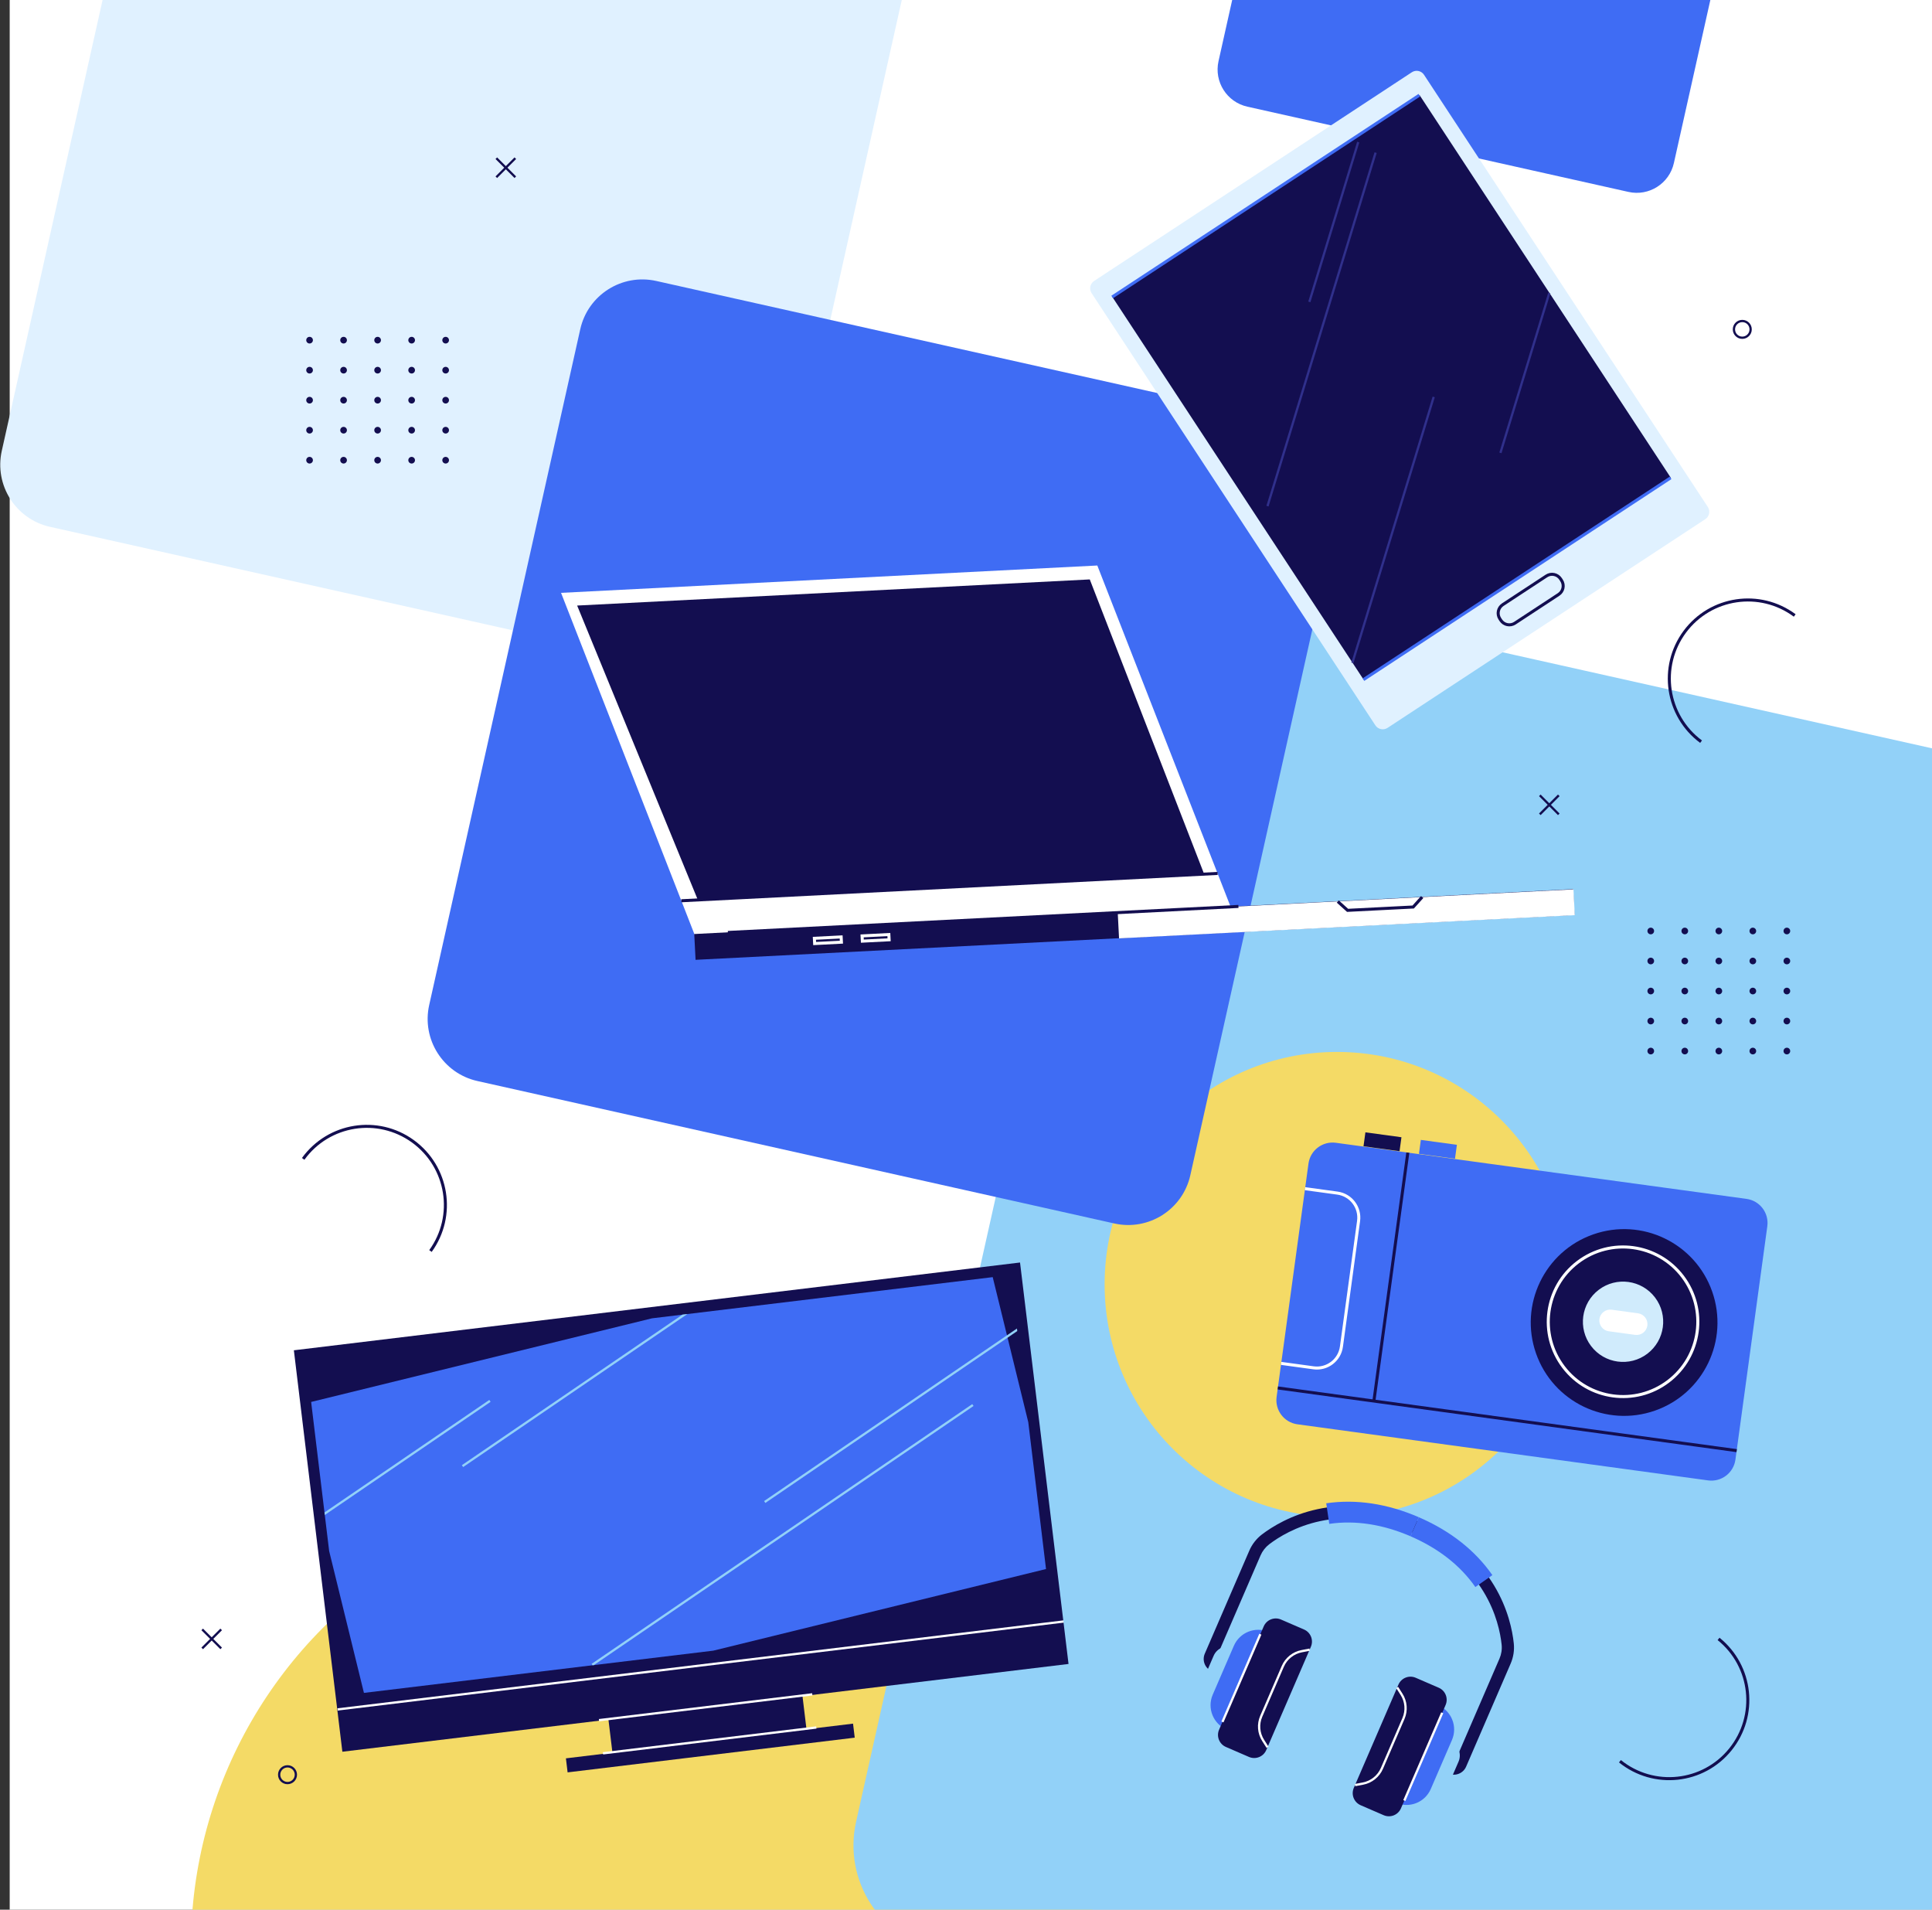 <?xml version="1.0" encoding="utf-8"?>
<!-- Generator: Adobe Illustrator 24.0.1, SVG Export Plug-In . SVG Version: 6.00 Build 0)  -->
<svg version="1.1" xmlns="http://www.w3.org/2000/svg" xmlns:xlink="http://www.w3.org/1999/xlink" x="0px" y="0px"
	 viewBox="0 0 637.5 630" style="enable-background:new 0 0 637.5 630;" xml:space="preserve">
<rect x="0" y="0" width="637.5" height="630" fill="#333333" stroke="none"/>
<style type="text/css">
	.st0{fill:#FFFFFF;}
	.st1{clip-path:url(#SVGID_2_);fill:#E0F1FF;}
	.st2{clip-path:url(#SVGID_4_);fill:#3F6CF4;}
	.st3{clip-path:url(#SVGID_6_);fill:#F4DA66;}
	.st4{clip-path:url(#SVGID_8_);fill:#92D1F8;}
	.st5{fill:#F4DA66;}
	.st6{fill:#3F6CF4;}
	.st7{fill:#130E50;}
	.st8{fill:none;stroke:#FFFFFF;stroke-miterlimit:10;}
	.st9{fill:#D0EBFC;}
	.st10{fill:none;stroke:#130E50;stroke-miterlimit:10;}
	.st11{fill:#E0F1FF;}
	.st12{fill:none;stroke:#3F6CF4;stroke-miterlimit:10;}
	.st13{fill:none;stroke:#30308C;stroke-width:0.75;stroke-miterlimit:10;}
	.st14{fill:#92D1F8;}
	.st15{fill:none;stroke:#FFFFFF;stroke-width:0.75;stroke-miterlimit:10;}
	.st16{fill:none;stroke:#130E50;stroke-width:0.75;stroke-miterlimit:10;}
	.st17{clip-path:url(#SVGID_10_);fill:#3F6CF4;}
	.st18{clip-path:url(#SVGID_10_);fill:none;stroke:#92D1F8;stroke-width:0.75;stroke-miterlimit:10;}
</style>
<g id="BACKGROUND">
	<rect x="3.2" class="st0" width="634.3" height="630"/>
</g>
<g id="OBJECTS">
	<g>
		<defs>
			<rect id="SVGID_1_" x="-17.01" width="330.31" height="238.28"/>
		</defs>
		<clipPath id="SVGID_2_">
			<use xlink:href="#SVGID_1_"  style="overflow:visible;"/>
		</clipPath>
		<path class="st1" d="M226.66,220.79L16.5,173.8c-11.32-2.53-18.44-13.76-15.91-25.08L50.45-74.23
			c2.53-11.32,13.76-18.44,25.08-15.91l210.16,46.99c11.32,2.53,18.44,13.76,15.91,25.08l-49.85,222.95
			C249.21,216.2,237.98,223.32,226.66,220.79z"/>
	</g>
	<g>
		<defs>
			<rect id="SVGID_3_" x="397.34" width="174.8" height="70.4"/>
		</defs>
		<clipPath id="SVGID_4_">
			<use xlink:href="#SVGID_3_"  style="overflow:visible;"/>
		</clipPath>
		<path class="st2" d="M537.33,63.31L411.59,35.19c-6.77-1.51-11.03-8.23-9.52-15L431.9-113.2c1.51-6.77,8.23-11.03,15-9.52
			L572.64-94.6c6.77,1.51,11.03,8.23,9.52,15L552.33,53.79C550.82,60.56,544.1,64.83,537.33,63.31z"/>
	</g>
	<g>
		<defs>
			<rect id="SVGID_5_" x="57.41" y="476.36" width="322.97" height="153.64"/>
		</defs>
		<clipPath id="SVGID_6_">
			<use xlink:href="#SVGID_5_"  style="overflow:visible;"/>
		</clipPath>
		<circle class="st3" cx="212.02" cy="642.31" r="149.02"/>
	</g>
	<g>
		<defs>
			<rect id="SVGID_7_" x="265.01" y="186.56" width="372.49" height="443.44"/>
		</defs>
		<clipPath id="SVGID_8_">
			<use xlink:href="#SVGID_7_"  style="overflow:visible;"/>
		</clipPath>
		<path class="st4" d="M665.89,723.23l-356.42-79.7c-19.2-4.29-31.28-23.34-26.99-42.53l84.55-378.11
			c4.29-19.2,23.34-31.28,42.53-26.99l356.42,79.7c19.2,4.29,31.28,23.34,26.99,42.53l-84.55,378.11
			C704.13,715.44,685.09,727.52,665.89,723.23z"/>
	</g>
	<circle class="st5" cx="441.17" cy="423.71" r="76.68"/>
	<g>
		<path class="st6" d="M563.62,488.38l-135.52-18.51c-4.39-0.6-7.45-4.64-6.86-9.02l10.52-76.99c0.6-4.39,4.64-7.45,9.02-6.86
			l135.52,18.51c4.39,0.6,7.45,4.64,6.86,9.02l-10.52,76.99C572.04,485.91,568,488.98,563.62,488.38z"/>
		
			<ellipse transform="matrix(0.944 -0.331 0.331 0.944 -114.159 201.796)" class="st7" cx="535.67" cy="436.23" rx="30.79" ry="30.79"/>
		
			<ellipse transform="matrix(0.796 -0.605 0.605 0.796 -154.757 412.89)" class="st8" cx="535.67" cy="436.23" rx="24.68" ry="24.68"/>
		
			<ellipse transform="matrix(0.796 -0.605 0.605 0.796 -154.757 412.888)" class="st9" cx="535.67" cy="436.23" rx="13.25" ry="13.25"/>
		<path class="st0" d="M539.54,440.37l-8.71-1.19c-1.96-0.27-3.33-2.08-3.07-4.04l0,0c0.27-1.96,2.08-3.33,4.04-3.07l8.71,1.19
			c1.96,0.27,3.33,2.08,3.07,4.04l0,0C543.31,439.27,541.5,440.64,539.54,440.37z"/>
		<line class="st10" x1="464.54" y1="380.25" x2="453.34" y2="462.21"/>
		<line class="st10" x1="421.64" y1="457.88" x2="573.05" y2="478.56"/>
		
			<rect x="449.96" y="374.42" transform="matrix(0.991 0.135 -0.135 0.991 55.179 -58.24)" class="st7" width="12" height="4.64"/>
		
			<rect x="468.25" y="376.92" transform="matrix(0.991 0.135 -0.135 0.991 55.685 -60.692)" class="st6" width="12" height="4.64"/>
		<path class="st8" d="M430.62,392.14l10.68,1.46c4.47,0.61,7.6,4.73,6.99,9.2l-5.66,41.45c-0.61,4.47-4.73,7.6-9.2,6.99
			l-10.68-1.46"/>
	</g>
	<path class="st6" d="M367.69,403.62l-210.16-46.99c-11.32-2.53-18.44-13.76-15.91-25.08l49.85-222.95
		c2.53-11.32,13.76-18.44,25.08-15.91l210.16,46.99c11.32,2.53,18.44,13.76,15.91,25.08l-49.85,222.95
		C390.24,399.03,379.01,406.15,367.69,403.62z"/>
	<g>
		<path class="st11" d="M453.83,239.29L360.19,96.71c-0.88-1.34-0.51-3.14,0.83-4.02l104.84-68.85c1.34-0.88,3.14-0.51,4.02,0.83
			l93.65,142.58c0.88,1.34,0.51,3.14-0.83,4.02l-104.84,68.85C456.51,241,454.71,240.63,453.83,239.29z"/>
		
			<rect x="398.48" y="52.29" transform="matrix(0.836 -0.549 0.549 0.836 5.203 273.017)" class="st7" width="121.27" height="151.03"/>
		<path class="st10" d="M514.29,196.11l-14.42,9.47c-1.55,1.02-3.63,0.59-4.65-0.96l-0.32-0.49c-1.02-1.55-0.59-3.63,0.96-4.65
			l14.42-9.47c1.55-1.02,3.63-0.59,4.65,0.96l0.32,0.49C516.27,193.02,515.84,195.1,514.29,196.11z"/>
		<line class="st12" x1="449.89" y1="224.21" x2="551.25" y2="157.64"/>
		<line class="st12" x1="366.98" y1="97.98" x2="468.34" y2="31.4"/>
		<line class="st13" x1="418.23" y1="166.97" x2="453.91" y2="50.35"/>
		<line class="st13" x1="446.24" y1="218.67" x2="473.08" y2="130.94"/>
		<line class="st13" x1="495.09" y1="149.4" x2="511.22" y2="96.69"/>
		<line class="st13" x1="432.04" y1="99.59" x2="448.17" y2="46.88"/>
	</g>
	<path class="st10" d="M592.2,203.04c-11.5-8.53-27.73-6.13-36.27,5.37c-8.53,11.5-6.13,27.74,5.37,36.27"/>
	<path class="st10" d="M534.53,581.03c11.15,8.99,27.47,7.24,36.45-3.91c8.99-11.15,7.24-27.47-3.91-36.45"/>
	<path class="st10" d="M142.04,412.71c8.4-11.6,5.8-27.8-5.8-36.2c-11.6-8.4-27.81-5.8-36.2,5.8"/>
	<g>
		<polygon class="st0" points="229.7,309.64 406.64,300.62 362.08,186.56 185.13,195.58 		"/>
		
			<rect x="229.3" y="300.78" transform="matrix(-0.999 0.051 -0.051 -0.999 763.945 590.622)" class="st7" width="290.31" height="8.52"/>
		<polygon class="st0" points="519.63,301.91 369.25,309.57 368.82,301.06 432.39,297.82 519.2,293.4 		"/>
		<path class="st10" d="M235.44,307.86"/>
		<polygon class="st7" points="359.59,191.15 397.34,288.37 230.27,296.89 190.44,199.77 		"/>
		<line class="st10" x1="408.64" y1="299.03" x2="240.18" y2="307.62"/>
		
			<rect x="284.62" y="308.58" transform="matrix(-0.999 0.051 -0.051 -0.999 593.454 603.787)" class="st8" width="8.84" height="1.73"/>
		
			<rect x="268.86" y="309.39" transform="matrix(-0.999 0.051 -0.051 -0.999 562.01 606.191)" class="st8" width="8.84" height="1.73"/>
		<line class="st10" x1="401.77" y1="288.14" x2="224.82" y2="297.16"/>
		<polyline class="st10" points="469.27,295.94 466.31,299.22 444.66,300.32 441.43,297.41 		"/>
	</g>
	<g>
		<g>
			<g>
				<g>
					<path class="st7" d="M545.8,307.13c0,0.61-0.49,1.1-1.1,1.1s-1.1-0.49-1.1-1.1c0-0.61,0.49-1.1,1.1-1.1
						S545.8,306.53,545.8,307.13z"/>
				</g>
				<g>
					<path class="st7" d="M545.8,317.03c0,0.61-0.49,1.1-1.1,1.1s-1.1-0.49-1.1-1.1c0-0.61,0.49-1.1,1.1-1.1
						S545.8,316.43,545.8,317.03z"/>
				</g>
				<g>
					<path class="st7" d="M545.8,326.94c0,0.61-0.49,1.1-1.1,1.1s-1.1-0.49-1.1-1.1s0.49-1.1,1.1-1.1S545.8,326.33,545.8,326.94z"/>
				</g>
				<g>
					<path class="st7" d="M545.8,336.84c0,0.61-0.49,1.1-1.1,1.1s-1.1-0.49-1.1-1.1c0-0.61,0.49-1.1,1.1-1.1
						S545.8,336.23,545.8,336.84z"/>
				</g>
				<g>
					<path class="st7" d="M545.8,346.74c0,0.61-0.49,1.1-1.1,1.1s-1.1-0.49-1.1-1.1s0.49-1.1,1.1-1.1S545.8,346.13,545.8,346.74z"/>
				</g>
			</g>
			<g>
				<g>
					<path class="st7" d="M557.03,307.13c0,0.61-0.49,1.1-1.1,1.1s-1.1-0.49-1.1-1.1c0-0.61,0.49-1.1,1.1-1.1
						S557.03,306.53,557.03,307.13z"/>
				</g>
				<g>
					<path class="st7" d="M557.03,317.03c0,0.61-0.49,1.1-1.1,1.1s-1.1-0.49-1.1-1.1c0-0.61,0.49-1.1,1.1-1.1
						S557.03,316.43,557.03,317.03z"/>
				</g>
				<g>
					<path class="st7" d="M557.03,326.94c0,0.61-0.49,1.1-1.1,1.1s-1.1-0.49-1.1-1.1s0.49-1.1,1.1-1.1S557.03,326.33,557.03,326.94z
						"/>
				</g>
				<g>
					<path class="st7" d="M557.03,336.84c0,0.61-0.49,1.1-1.1,1.1s-1.1-0.49-1.1-1.1c0-0.61,0.49-1.1,1.1-1.1
						S557.03,336.23,557.03,336.84z"/>
				</g>
				<g>
					<path class="st7" d="M557.03,346.74c0,0.61-0.49,1.1-1.1,1.1s-1.1-0.49-1.1-1.1s0.49-1.1,1.1-1.1S557.03,346.13,557.03,346.74z
						"/>
				</g>
			</g>
			<g>
				<g>
					<path class="st7" d="M568.26,307.13c0,0.61-0.49,1.1-1.1,1.1s-1.1-0.49-1.1-1.1c0-0.61,0.49-1.1,1.1-1.1
						S568.26,306.53,568.26,307.13z"/>
				</g>
				<g>
					<path class="st7" d="M568.26,317.03c0,0.61-0.49,1.1-1.1,1.1s-1.1-0.49-1.1-1.1c0-0.61,0.49-1.1,1.1-1.1
						S568.26,316.43,568.26,317.03z"/>
				</g>
				<g>
					<path class="st7" d="M568.26,326.94c0,0.61-0.49,1.1-1.1,1.1s-1.1-0.49-1.1-1.1s0.49-1.1,1.1-1.1S568.26,326.33,568.26,326.94z
						"/>
				</g>
				<g>
					<path class="st7" d="M568.26,336.84c0,0.61-0.49,1.1-1.1,1.1s-1.1-0.49-1.1-1.1c0-0.61,0.49-1.1,1.1-1.1
						S568.26,336.23,568.26,336.84z"/>
				</g>
				<g>
					<path class="st7" d="M568.26,346.74c0,0.61-0.49,1.1-1.1,1.1s-1.1-0.49-1.1-1.1s0.49-1.1,1.1-1.1S568.26,346.13,568.26,346.74z
						"/>
				</g>
			</g>
			<g>
				<g>
					<path class="st7" d="M579.48,307.13c0,0.61-0.49,1.1-1.1,1.1c-0.61,0-1.1-0.49-1.1-1.1c0-0.61,0.49-1.1,1.1-1.1
						C578.99,306.04,579.48,306.53,579.48,307.13z"/>
				</g>
				<g>
					<path class="st7" d="M579.48,317.03c0,0.61-0.49,1.1-1.1,1.1c-0.61,0-1.1-0.49-1.1-1.1c0-0.61,0.49-1.1,1.1-1.1
						C578.99,315.94,579.48,316.43,579.48,317.03z"/>
				</g>
				<g>
					<path class="st7" d="M579.48,326.94c0,0.61-0.49,1.1-1.1,1.1c-0.61,0-1.1-0.49-1.1-1.1s0.49-1.1,1.1-1.1
						C578.99,325.84,579.48,326.33,579.48,326.94z"/>
				</g>
				<g>
					<path class="st7" d="M579.48,336.84c0,0.61-0.49,1.1-1.1,1.1c-0.61,0-1.1-0.49-1.1-1.1c0-0.61,0.49-1.1,1.1-1.1
						C578.99,335.74,579.48,336.23,579.48,336.84z"/>
				</g>
				<g>
					<path class="st7" d="M579.48,346.74c0,0.61-0.49,1.1-1.1,1.1c-0.61,0-1.1-0.49-1.1-1.1s0.49-1.1,1.1-1.1
						C578.99,345.64,579.48,346.13,579.48,346.74z"/>
				</g>
			</g>
			<g>
				<g>
					<path class="st7" d="M590.71,307.13c0,0.61-0.49,1.1-1.1,1.1c-0.61,0-1.1-0.49-1.1-1.1c0-0.61,0.49-1.1,1.1-1.1
						C590.22,306.04,590.71,306.53,590.71,307.13z"/>
				</g>
				<g>
					<path class="st7" d="M590.71,317.03c0,0.61-0.49,1.1-1.1,1.1c-0.61,0-1.1-0.49-1.1-1.1c0-0.61,0.49-1.1,1.1-1.1
						C590.22,315.94,590.71,316.43,590.71,317.03z"/>
				</g>
				<g>
					<path class="st7" d="M590.71,326.94c0,0.61-0.49,1.1-1.1,1.1c-0.61,0-1.1-0.49-1.1-1.1s0.49-1.1,1.1-1.1
						C590.22,325.84,590.71,326.33,590.71,326.94z"/>
				</g>
				<g>
					<path class="st7" d="M590.71,336.84c0,0.61-0.49,1.1-1.1,1.1c-0.61,0-1.1-0.49-1.1-1.1c0-0.61,0.49-1.1,1.1-1.1
						C590.22,335.74,590.71,336.23,590.71,336.84z"/>
				</g>
				<g>
					<path class="st7" d="M590.71,346.74c0,0.61-0.49,1.1-1.1,1.1c-0.61,0-1.1-0.49-1.1-1.1s0.49-1.1,1.1-1.1
						C590.22,345.64,590.71,346.13,590.71,346.74z"/>
				</g>
			</g>
		</g>
	</g>
	<g>
		<g>
			<g>
				<g>
					<path class="st7" d="M103.25,112.22c0,0.61-0.49,1.1-1.1,1.1s-1.1-0.49-1.1-1.1s0.49-1.1,1.1-1.1S103.25,111.61,103.25,112.22z
						"/>
				</g>
				<g>
					<path class="st7" d="M103.25,122.12c0,0.61-0.49,1.1-1.1,1.1s-1.1-0.49-1.1-1.1s0.49-1.1,1.1-1.1S103.25,121.51,103.25,122.12z
						"/>
				</g>
				<g>
					<path class="st7" d="M103.25,132.02c0,0.61-0.49,1.1-1.1,1.1s-1.1-0.49-1.1-1.1c0-0.61,0.49-1.1,1.1-1.1
						S103.25,131.41,103.25,132.02z"/>
				</g>
				<g>
					<path class="st7" d="M103.25,141.92c0,0.61-0.49,1.1-1.1,1.1s-1.1-0.49-1.1-1.1c0-0.61,0.49-1.1,1.1-1.1
						S103.25,141.32,103.25,141.92z"/>
				</g>
				<g>
					<path class="st7" d="M103.25,151.82c0,0.61-0.49,1.1-1.1,1.1s-1.1-0.49-1.1-1.1c0-0.61,0.49-1.1,1.1-1.1
						S103.25,151.22,103.25,151.82z"/>
				</g>
			</g>
			<g>
				<g>
					<path class="st7" d="M114.47,112.22c0,0.61-0.49,1.1-1.1,1.1s-1.1-0.49-1.1-1.1s0.49-1.1,1.1-1.1S114.47,111.61,114.47,112.22z
						"/>
				</g>
				<g>
					<path class="st7" d="M114.47,122.12c0,0.61-0.49,1.1-1.1,1.1s-1.1-0.49-1.1-1.1s0.49-1.1,1.1-1.1S114.47,121.51,114.47,122.12z
						"/>
				</g>
				<g>
					<path class="st7" d="M114.47,132.02c0,0.61-0.49,1.1-1.1,1.1s-1.1-0.49-1.1-1.1c0-0.61,0.49-1.1,1.1-1.1
						S114.47,131.41,114.47,132.02z"/>
				</g>
				<g>
					<path class="st7" d="M114.47,141.92c0,0.61-0.49,1.1-1.1,1.1s-1.1-0.49-1.1-1.1c0-0.61,0.49-1.1,1.1-1.1
						S114.47,141.32,114.47,141.92z"/>
				</g>
				<g>
					<path class="st7" d="M114.47,151.82c0,0.61-0.49,1.1-1.1,1.1s-1.1-0.49-1.1-1.1c0-0.61,0.49-1.1,1.1-1.1
						S114.47,151.22,114.47,151.82z"/>
				</g>
			</g>
			<g>
				<g>
					<path class="st7" d="M125.7,112.22c0,0.61-0.49,1.1-1.1,1.1s-1.1-0.49-1.1-1.1s0.49-1.1,1.1-1.1S125.7,111.61,125.7,112.22z"/>
				</g>
				<g>
					<path class="st7" d="M125.7,122.12c0,0.61-0.49,1.1-1.1,1.1s-1.1-0.49-1.1-1.1s0.49-1.1,1.1-1.1S125.7,121.51,125.7,122.12z"/>
				</g>
				<g>
					<path class="st7" d="M125.7,132.02c0,0.61-0.49,1.1-1.1,1.1s-1.1-0.49-1.1-1.1c0-0.61,0.49-1.1,1.1-1.1
						S125.7,131.41,125.7,132.02z"/>
				</g>
				<g>
					<path class="st7" d="M125.7,141.92c0,0.61-0.49,1.1-1.1,1.1s-1.1-0.49-1.1-1.1c0-0.61,0.49-1.1,1.1-1.1
						S125.7,141.32,125.7,141.92z"/>
				</g>
				<g>
					<path class="st7" d="M125.7,151.82c0,0.61-0.49,1.1-1.1,1.1s-1.1-0.49-1.1-1.1c0-0.61,0.49-1.1,1.1-1.1
						S125.7,151.22,125.7,151.82z"/>
				</g>
			</g>
			<g>
				<g>
					<path class="st7" d="M136.93,112.22c0,0.61-0.49,1.1-1.1,1.1c-0.61,0-1.1-0.49-1.1-1.1s0.49-1.1,1.1-1.1
						C136.44,111.12,136.93,111.61,136.93,112.22z"/>
				</g>
				<g>
					<path class="st7" d="M136.93,122.12c0,0.61-0.49,1.1-1.1,1.1c-0.61,0-1.1-0.49-1.1-1.1s0.49-1.1,1.1-1.1
						C136.44,121.02,136.93,121.51,136.93,122.12z"/>
				</g>
				<g>
					<path class="st7" d="M136.93,132.02c0,0.61-0.49,1.1-1.1,1.1c-0.61,0-1.1-0.49-1.1-1.1c0-0.61,0.49-1.1,1.1-1.1
						C136.44,130.92,136.93,131.41,136.93,132.02z"/>
				</g>
				<g>
					<path class="st7" d="M136.93,141.92c0,0.61-0.49,1.1-1.1,1.1c-0.61,0-1.1-0.49-1.1-1.1c0-0.61,0.49-1.1,1.1-1.1
						C136.44,140.82,136.93,141.32,136.93,141.92z"/>
				</g>
				<g>
					<path class="st7" d="M136.93,151.82c0,0.61-0.49,1.1-1.1,1.1c-0.61,0-1.1-0.49-1.1-1.1c0-0.61,0.49-1.1,1.1-1.1
						C136.44,150.73,136.93,151.22,136.93,151.82z"/>
				</g>
			</g>
			<g>
				<g>
					<path class="st7" d="M148.15,112.22c0,0.61-0.49,1.1-1.1,1.1c-0.61,0-1.1-0.49-1.1-1.1s0.49-1.1,1.1-1.1
						C147.66,111.12,148.15,111.61,148.15,112.22z"/>
				</g>
				<g>
					<path class="st7" d="M148.15,122.12c0,0.61-0.49,1.1-1.1,1.1c-0.61,0-1.1-0.49-1.1-1.1s0.49-1.1,1.1-1.1
						C147.66,121.02,148.15,121.51,148.15,122.12z"/>
				</g>
				<g>
					<path class="st7" d="M148.15,132.02c0,0.61-0.49,1.1-1.1,1.1c-0.61,0-1.1-0.49-1.1-1.1c0-0.61,0.49-1.1,1.1-1.1
						C147.66,130.92,148.15,131.41,148.15,132.02z"/>
				</g>
				<g>
					<path class="st7" d="M148.15,141.92c0,0.61-0.49,1.1-1.1,1.1c-0.61,0-1.1-0.49-1.1-1.1c0-0.61,0.49-1.1,1.1-1.1
						C147.66,140.82,148.15,141.32,148.15,141.92z"/>
				</g>
				<g>
					<path class="st7" d="M148.15,151.82c0,0.61-0.49,1.1-1.1,1.1c-0.61,0-1.1-0.49-1.1-1.1c0-0.61,0.49-1.1,1.1-1.1
						C147.66,150.73,148.15,151.22,148.15,151.82z"/>
				</g>
			</g>
		</g>
	</g>
	<g>
		<g>
			<g>
				<path class="st7" d="M400.48,551.61l-0.65-0.28c-2.22-0.96-3.25-3.55-2.29-5.78l14.7-34.01c0.91-2.11,2.35-3.94,4.15-5.32
					c6.69-5.08,25.07-15.69,51.22-4.39l-1.6,3.7c-24.2-10.46-41.05-0.76-47.18,3.9c-1.25,0.95-2.25,2.23-2.89,3.7l-14.7,34.01
					c-0.08,0.18,0.01,0.4,0.19,0.47l0.65,0.28L400.48,551.61z"/>
			</g>
			<g>
				<path class="st6" d="M438.61,502.72l-0.99-6.79c9.87-1.44,20.15,0.11,30.55,4.6l-2.72,6.29
					C456.23,502.85,447.2,501.47,438.61,502.72z"/>
			</g>
			<path class="st14" d="M401.57,559.09l-0.88-0.38c-2.61-1.13-3.82-4.17-2.69-6.78l2.46-5.69c1.13-2.61,4.17-3.82,6.78-2.69
				l0.88,0.38L401.57,559.09z"/>
			<path class="st6" d="M405.88,571.07l-1.16-0.5c-4.43-1.92-6.47-7.06-4.56-11.49l6.98-16.14c1.92-4.43,7.06-6.47,11.49-4.56
				l1.16,0.5L405.88,571.07z"/>
			<path class="st7" d="M412.12,579.61l-7.6-3.29c-2.2-0.95-3.21-3.5-2.26-5.7l14.73-34.08c0.95-2.2,3.5-3.21,5.7-2.26l7.6,3.29
				c2.2,0.95,3.21,3.5,2.26,5.7l-14.73,34.08C416.88,579.55,414.32,580.56,412.12,579.61z"/>
			<line class="st15" x1="415.88" y1="539.11" x2="403.37" y2="568.06"/>
			<path class="st15" d="M432.15,544.22l-2.61,0.5c-2.79,0.53-5.13,2.4-6.26,5.01l-7.11,16.46c-1.13,2.6-0.89,5.6,0.64,7.99
				l1.43,2.24"/>
		</g>
		<g>
			<g>
				<path class="st7" d="M477.34,584.83l0.65,0.28c2.22,0.96,4.82-0.07,5.78-2.29l14.7-34.01c0.91-2.11,1.27-4.41,1.03-6.67
					c-0.88-8.36-5.75-29.01-31.9-40.31l-1.6,3.7c24.2,10.46,28.68,29.38,29.49,37.03c0.17,1.57-0.08,3.17-0.72,4.64l-14.7,34.01
					c-0.08,0.18-0.29,0.27-0.47,0.19l-0.65-0.28L477.34,584.83z"/>
			</g>
			<g>
				<path class="st6" d="M486.82,523.56l5.62-3.93c-5.71-8.18-13.88-14.6-24.28-19.1l-2.72,6.29
					C474.65,510.81,481.85,516.44,486.82,523.56z"/>
			</g>
			<path class="st14" d="M471.15,589.17l0.88,0.38c2.61,1.13,5.65-0.07,6.78-2.69l2.46-5.69c1.13-2.61-0.07-5.65-2.69-6.78
				l-0.88-0.38L471.15,589.17z"/>
			<path class="st6" d="M459.47,594.23l1.16,0.5c4.43,1.92,9.58-0.12,11.49-4.56l6.98-16.14c1.92-4.43-0.12-9.58-4.56-11.49
				l-1.16-0.5L459.47,594.23z"/>
			<path class="st7" d="M448.97,595.54l7.6,3.29c2.2,0.95,4.75-0.06,5.7-2.26L477,562.48c0.95-2.2-0.06-4.75-2.26-5.7l-7.6-3.29
				c-2.2-0.95-4.75,0.06-5.7,2.26l-14.73,34.08C445.76,592.03,446.77,594.58,448.97,595.54z"/>
			<line class="st15" x1="475.89" y1="565.05" x2="463.38" y2="594"/>
			<path class="st15" d="M461.03,556.7l1.43,2.24c1.53,2.39,1.76,5.38,0.64,7.99l-7.11,16.46c-1.13,2.6-3.47,4.48-6.26,5.01
				l-2.61,0.49"/>
		</g>
	</g>
	<path class="st16" d="M577.66,108.66c0,1.53-1.24,2.76-2.76,2.76c-1.53,0-2.76-1.24-2.76-2.76c0-1.53,1.24-2.76,2.76-2.76
		C576.42,105.89,577.66,107.13,577.66,108.66z"/>
	<path class="st16" d="M97.63,585.47c0,1.53-1.24,2.76-2.76,2.76c-1.53,0-2.76-1.24-2.76-2.76c0-1.53,1.24-2.76,2.76-2.76
		C96.39,582.71,97.63,583.95,97.63,585.47z"/>
	<g>
		<line class="st16" x1="508.09" y1="262.38" x2="514.35" y2="268.64"/>
		<line class="st16" x1="514.35" y1="262.38" x2="508.09" y2="268.64"/>
	</g>
	<g>
		<line class="st16" x1="163.77" y1="52.19" x2="170.04" y2="58.46"/>
		<line class="st16" x1="170.04" y1="52.19" x2="163.77" y2="58.46"/>
	</g>
	<g>
		<line class="st16" x1="66.72" y1="537.54" x2="72.98" y2="543.8"/>
		<line class="st16" x1="72.98" y1="537.54" x2="66.72" y2="543.8"/>
	</g>
	<g>
		
			<rect x="104.17" y="430.34" transform="matrix(0.993 -0.12 0.12 0.993 -58.115 30.629)" class="st7" width="241.3" height="133.37"/>
		<line class="st15" x1="111.39" y1="563.94" x2="350.94" y2="534.93"/>
		
			<rect x="201.26" y="563.18" transform="matrix(0.993 -0.12 0.12 0.993 -66.666 32.191)" class="st7" width="64.48" height="11.02"/>
		
			<rect x="186.74" y="574.14" transform="matrix(0.993 -0.12 0.12 0.993 -67.595 32.361)" class="st7" width="95.41" height="4.66"/>
		<line class="st15" x1="197.64" y1="567.48" x2="268.03" y2="558.96"/>
		<line class="st15" x1="198.97" y1="578.42" x2="269.35" y2="569.9"/>
		<g>
			<defs>
				
					<rect id="SVGID_9_" x="106.9" y="434.1" transform="matrix(0.993 -0.12 0.12 0.993 -57.244 30.47)" width="234.07" height="111.25"/>
			</defs>
			<clipPath id="SVGID_10_">
				<use xlink:href="#SVGID_9_"  style="overflow:visible;"/>
			</clipPath>
			
				<rect x="106.9" y="434.1" transform="matrix(0.993 -0.12 0.12 0.993 -57.244 30.47)" class="st17" width="234.07" height="111.25"/>
			<line class="st18" x1="152.61" y1="483.67" x2="229.45" y2="431.25"/>
			<line class="st18" x1="84.84" y1="514.57" x2="161.67" y2="462.15"/>
			<line class="st18" x1="195.43" y1="549.21" x2="321.03" y2="463.52"/>
			<line class="st18" x1="252.33" y1="495.51" x2="336.66" y2="437.98"/>
		</g>
	</g>
</g>
<g id="TEXTS">
</g>
</svg>
